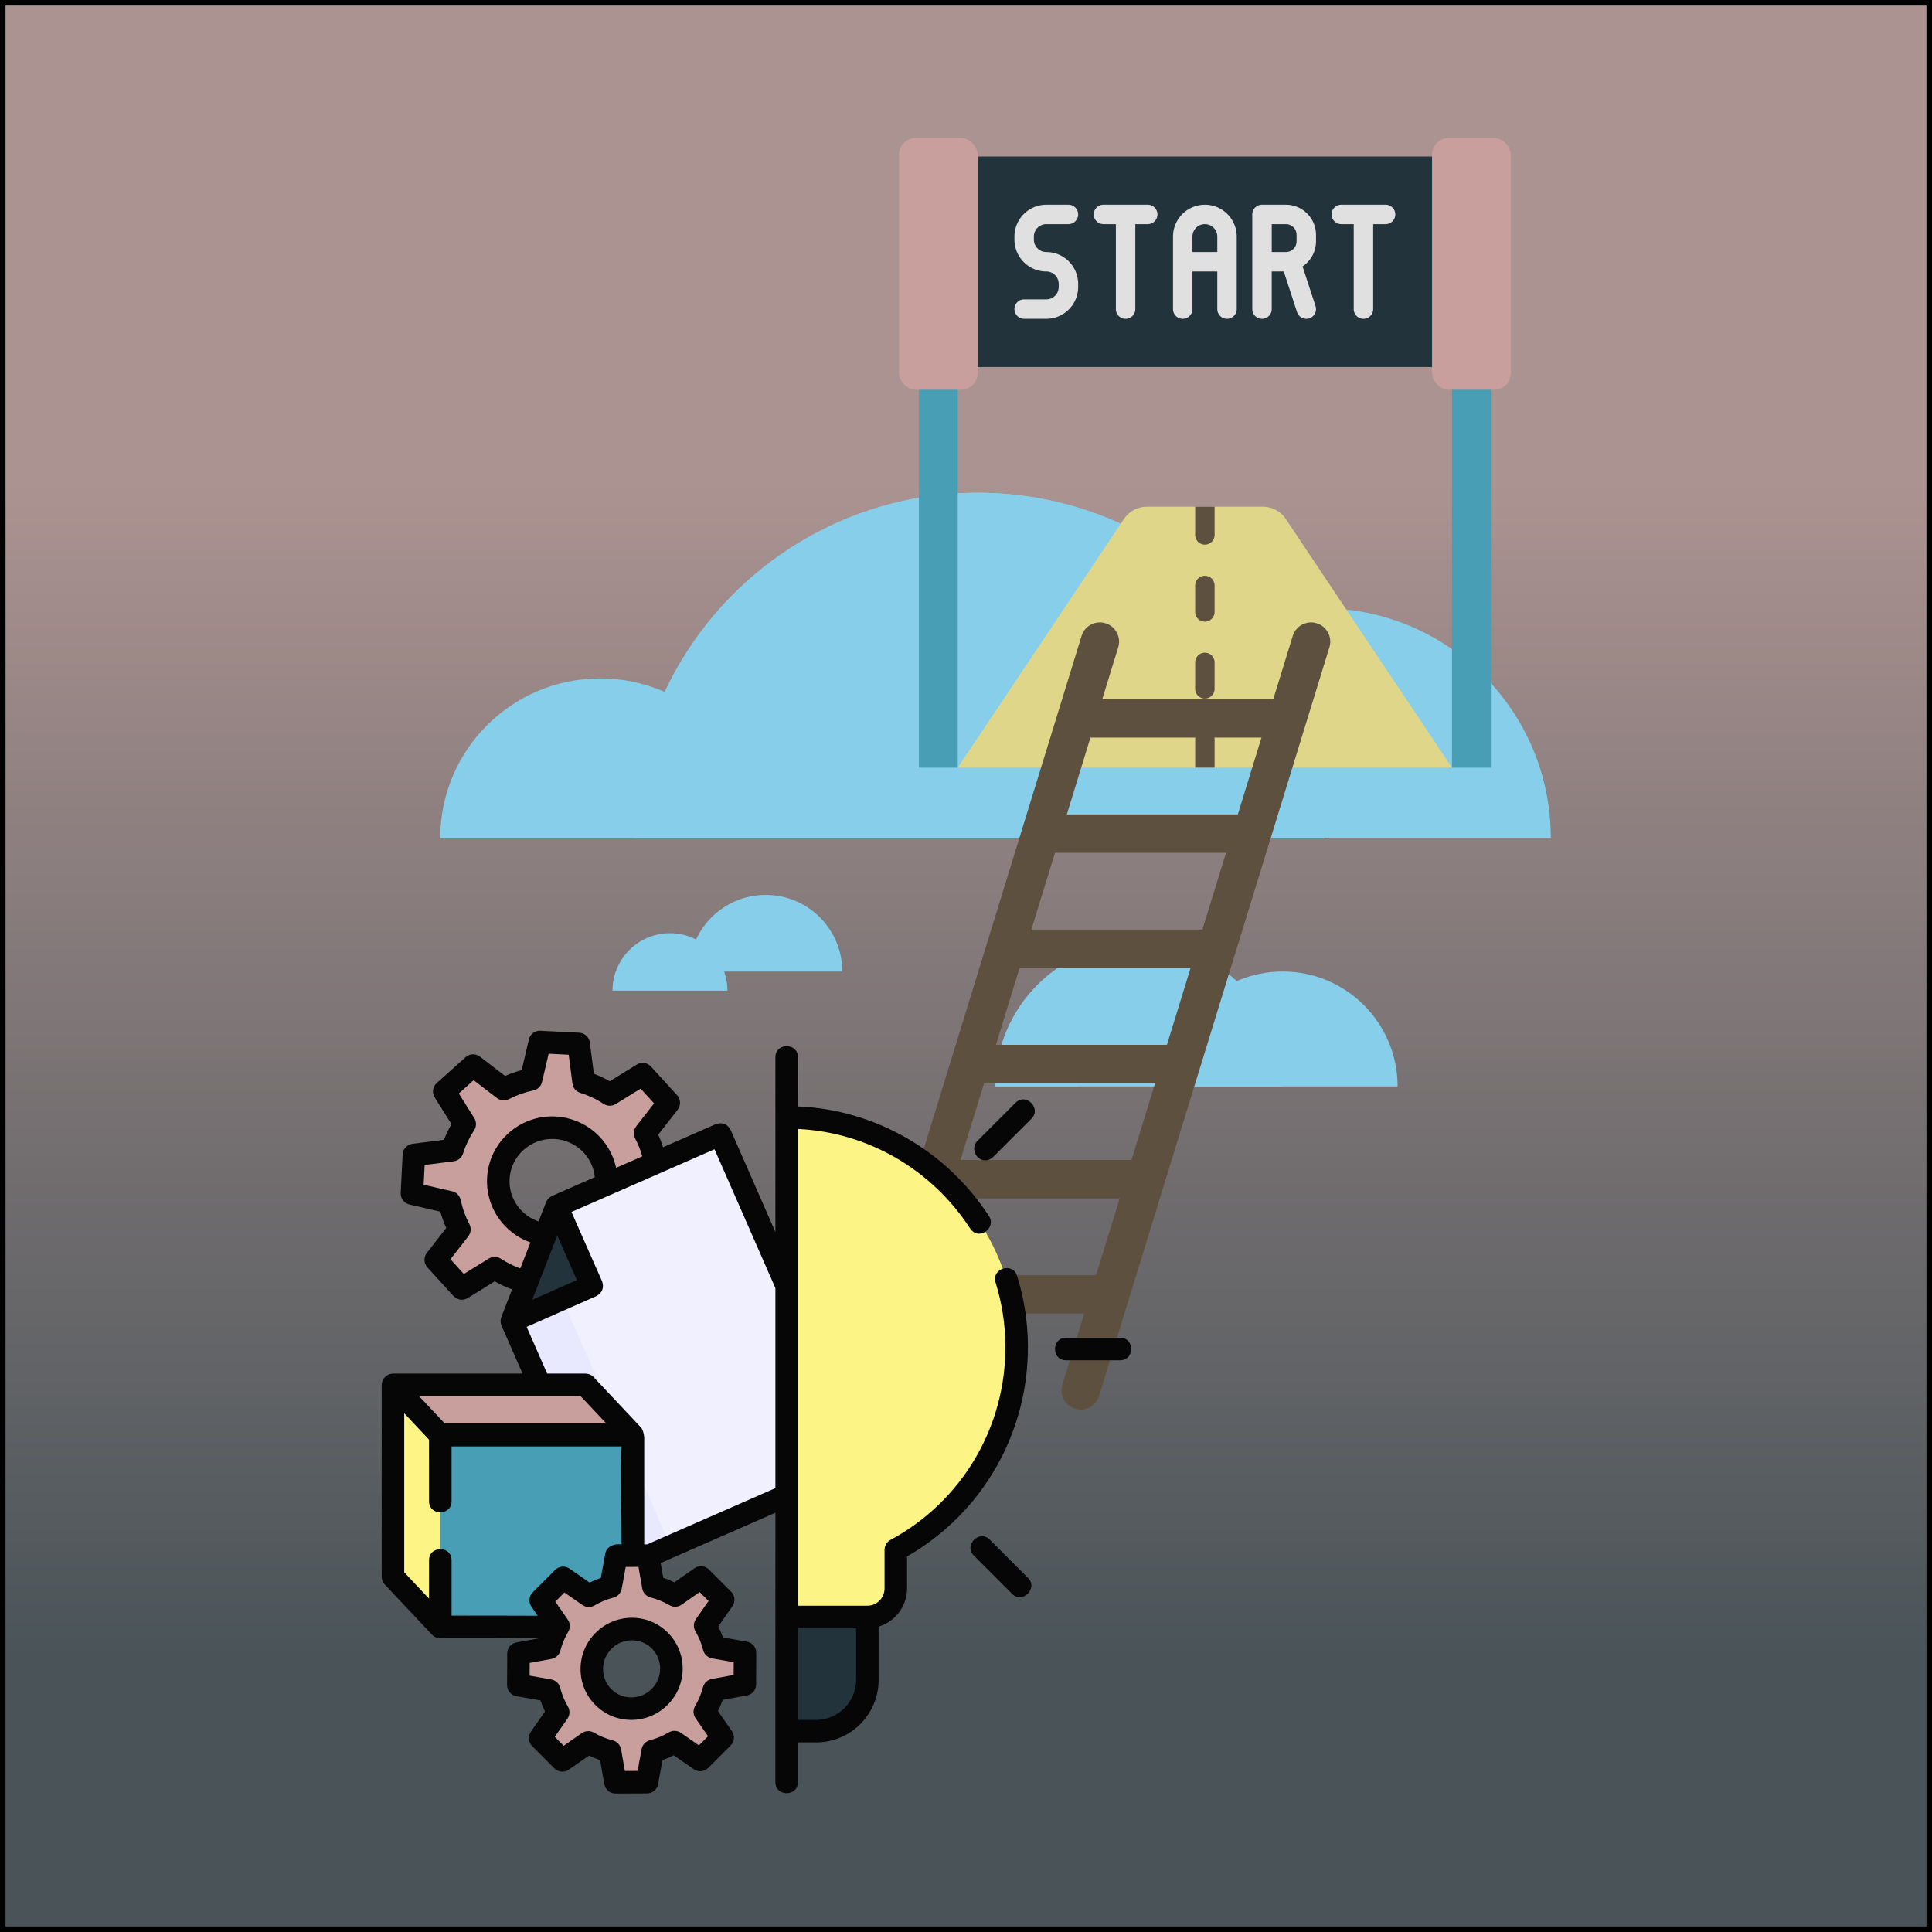 <?xml version="1.0" encoding="utf-8"?>
<svg viewBox="162.5 162.5 175 175" width="175" height="175" xmlns="http://www.w3.org/2000/svg" xmlns:xlink="http://www.w3.org/1999/xlink" xmlns:bx="https://boxy-svg.com">
  <rect x="162.5" y="162.5" width="175" height="175" fill="#808080" stroke="none"/>
  <defs>
    <linearGradient id="gradient-1-0" gradientUnits="userSpaceOnUse" x1="250" y1="162.5" x2="250" y2="337.5" xlink:href="#gradient-1"/>
    <linearGradient id="gradient-1" bx:pinned="true">
      <stop offset="0.25" style="stop-color: rgba(200, 159, 156, 0.89);"/>
      <stop offset="0.86" style="stop-color: rgba(34, 51, 59, 0.86);"/>
    </linearGradient>
  </defs>
  <rect x="162.5" y="162.5" width="175" height="175" style="stroke: rgb(0, 0, 0); fill: url(#gradient-1-0); fill-opacity: 0.67;"/>
  <path style="fill: rgb(135, 206, 235);" d="M 251.086 207.136 C 233.79 207.136 219.77 221.157 219.77 238.452 L 282.401 238.452 C 282.401 221.157 268.38 207.136 251.086 207.136 Z" data-original="#baefef" class="" id="path-6" bx:origin="-0.363047 -1.026185"/>
  <g transform="matrix(0.503, 0, 0, 0.503, 139.933, 94.316)" bx:origin="-0.053062 -0.597677">
    <path style="fill: rgb(135, 206, 235);" d="M 275.854 310.503 C 264.427 310.503 255.164 319.766 255.164 331.193 L 296.543 331.193 C 296.543 319.766 287.281 310.503 275.854 310.503 Z" data-original="#baefef" class="" id="path-1"/>
    <path style="fill: rgb(135, 206, 235);" d="M 182.75 296.71 C 175.133 296.71 168.957 302.885 168.957 310.503 L 196.544 310.503 C 196.543 302.885 190.368 296.71 182.75 296.71 Z" data-original="#baefef" class="" id="path-2"/>
    <path style="fill: rgb(135, 206, 235);" d="M 165.509 303.606 C 159.796 303.606 155.164 308.238 155.164 313.951 L 175.854 313.951 C 175.854 308.238 171.222 303.606 165.509 303.606 Z" data-original="#baefef" class="" id="path-3"/>
    <path style="fill: rgb(135, 206, 235);" d="M 249.992 305.331 C 235.709 305.331 224.13 316.91 224.13 331.193 L 275.854 331.193 C 275.854 316.91 264.275 305.331 249.992 305.331 Z" data-original="#baefef" class="" id="path-4"/>
    <path style="fill: rgb(135, 206, 235);" d="M 257.381 306.415 C 255.038 305.718 252.561 305.331 249.992 305.331 C 235.709 305.331 224.13 316.91 224.13 331.193 L 238.908 331.193 C 238.908 319.479 246.701 309.597 257.381 306.415 Z" data-original="#8de1e1" class="" id="path-5"/>
    <path style="fill: rgb(135, 206, 235);" d="M 282.75 245.07 C 259.897 245.07 241.371 263.596 241.371 286.449 L 324.13 286.449 C 324.13 263.595 305.604 245.07 282.75 245.07 Z" data-original="#baefef" class="" id="path14"/>
    <path style="fill: rgb(135, 206, 235);" d="M 152.943 257.72 C 137.03 257.72 124.13 270.62 124.13 286.534 L 181.757 286.534 C 181.757 270.62 168.857 257.72 152.943 257.72 Z" data-original="#8de1e1" class="" id="path16"/>
    <path style="fill: rgb(135, 206, 235);" d="M 238.726 226.907 C 233.088 225.228 227.127 224.296 220.944 224.296 C 186.571 224.296 158.706 252.161 158.706 286.533 L 194.27 286.533 C 194.271 258.345 213.024 234.563 238.726 226.907 Z" data-original="#8de1e1" class="" id="path20"/>
  </g>
  <g id="g10" transform="matrix(0.303, 0, 0, 0.303, 221.598, 220.602)"/>
  <g id="g48" transform="matrix(0.503, 0, 0, 0.503, 239.445, 171.327)" bx:origin="-0.846161 0">
    <g id="g46">
      <g id="g16">
        <path d="m16 10.635h96v37.909h-96z" fill="#22333b" data-original="#e64c3c" class="" id="path2"/>
        <g fill="#e0e0e0" id="g14">
          <path d="m35.444 22.815h3.987a1.75 1.75 0 0 0 0-3.5h-3.987a5.744 5.744 0 0 0 -5.737 5.738v.547a5.743 5.743 0 0 0 5.737 5.737 2.24 2.24 0 0 1 2.237 2.238v.549a2.24 2.24 0 0 1 -2.237 2.238h-3.987a1.75 1.75 0 0 0 0 3.5h3.987a5.744 5.744 0 0 0 5.737-5.738v-.549a5.744 5.744 0 0 0 -5.737-5.738 2.239 2.239 0 0 1 -2.237-2.237v-.549a2.24 2.24 0 0 1 2.237-2.236z" fill="#e0e0e0" data-original="#e0e0e0" class="" id="path4"/>
          <path d="m64 19.315a5.744 5.744 0 0 0 -5.737 5.738v13.061a1.75 1.75 0 0 0 3.5 0v-6.775h4.474v6.775a1.75 1.75 0 1 0 3.5 0v-13.061a5.744 5.744 0 0 0 -5.737-5.738zm-2.237 8.524v-2.786a2.237 2.237 0 1 1 4.474 0v2.786z" fill="#e0e0e0" data-original="#e0e0e0" class="" id="path6"/>
          <path d="m78.588 19.315h-4.3a1.75 1.75 0 0 0 -1.75 1.75v17.049a1.75 1.75 0 1 0 3.5 0v-6.775h2.168l2.394 7.319a1.75 1.75 0 0 0 3.327-1.088l-2.335-7.143a5.425 5.425 0 0 0 2.422-4.515v-1.169a5.434 5.434 0 0 0 -5.426-5.428zm-2.547 8.524v-5.024h2.547a1.93 1.93 0 0 1 1.928 1.928v1.169a1.929 1.929 0 0 1 -1.928 1.927z" fill="#e0e0e0" data-original="#e0e0e0" class="" id="path8"/>
          <path d="m53.709 19.315h-7.975a1.75 1.75 0 0 0 0 3.5h2.238v15.3a1.75 1.75 0 0 0 3.5 0v-15.3h2.237a1.75 1.75 0 0 0 0-3.5z" fill="#e0e0e0" data-original="#e0e0e0" class="" id="path10"/>
          <path d="m96.543 19.315h-7.974a1.75 1.75 0 0 0 0 3.5h2.237v15.3a1.75 1.75 0 0 0 3.5 0v-15.3h2.237a1.75 1.75 0 0 0 0-3.5z" fill="#e0e0e0" data-original="#e0e0e0" class="" id="path12"/>
        </g>
      </g>
      <g id="g30">
        <g id="g22">
          <path d="m12.5 48.544h7v72.151h-7z" fill="#489fb5" data-original="#f29c1f" class="" id="path18"/>
          <rect fill="#c89f9c" height="45.333" rx="3" width="14.182" x="8.909" y="7.302" data-original="#c93e2f" class="" id="rect20"/>
        </g>
        <g id="g28">
          <path d="m108.5 48.544h7v72.151h-7z" fill="#489fb5" data-original="#f29c1f" class="" id="path24"/>
          <rect fill="#c89f9c" height="45.333" rx="3" width="14.182" x="104.909" y="7.302" data-original="#c93e2f" class="" id="rect26"/>
        </g>
      </g>
      <g id="g44">
        <path d="m74.43 73.7h-20.86a4.971 4.971 0 0 0 -4.15 2.22l-29.92 44.77h89l-29.92-44.77a4.971 4.971 0 0 0 -4.15-2.22z" fill="#e0d68a" data-original="#9f9fa0" class="" id="path32"/>
        <g fill="#7f8284" id="g42">
          <path d="m65.75 78.78v-5.08h-3.5v5.08a1.75 1.75 0 0 0 3.5 0z" fill="#5e503f" data-original="#7f8284" class="" id="path34"/>
          <path d="m65.75 106.5v-4.76a1.75 1.75 0 0 0 -3.5 0v4.76a1.75 1.75 0 1 0 3.5 0z" fill="#5e503f" data-original="#7f8284" class="" id="path36"/>
          <path d="m64 113.86a1.752 1.752 0 0 0 -1.75 1.75v5.08h3.5v-5.08a1.752 1.752 0 0 0 -1.75-1.75z" fill="#5e503f" data-original="#7f8284" class="" id="path38"/>
          <path d="m65.75 92.648v-4.76a1.75 1.75 0 0 0 -3.5 0v4.76a1.75 1.75 0 0 0 3.5 0z" fill="#5e503f" data-original="#7f8284" class="" id="path40"/>
        </g>
      </g>
    </g>
  </g>
  <g id="g40" style="" transform="matrix(0.197, 0, 0, 0.197, 205.171, 261.098)" bx:origin="-0.977694 -0.618133">
    <g transform="matrix(1, 0, 0, 1, -281.172, -44.887)">
      <path style="" d="M 464.365 192.509 C 463.503 192.509 462.628 192.389 461.766 192.121 C 457.106 190.681 454.49 185.742 455.925 181.087 L 561.856 -163.189 C 563.287 -167.853 568.239 -170.482 572.886 -169.034 C 577.546 -167.594 580.162 -162.655 578.727 -158 L 472.797 186.276 C 471.633 190.07 468.137 192.509 464.365 192.509 Z" fill="#5e503f" data-original="#895438" class="" id="path-9"/>
      <path style="" d="M 561.469 192.509 C 560.607 192.509 559.732 192.389 558.87 192.121 C 554.21 190.681 551.594 185.742 553.029 181.087 L 658.96 -163.189 C 660.387 -167.853 665.339 -170.482 669.99 -169.034 C 674.65 -167.594 677.266 -162.655 675.831 -158 L 569.9 186.276 C 568.736 190.07 565.24 192.509 561.469 192.509 Z" fill="#5e503f" data-original="#895438" class="" id="path-10"/>
      <path style="" d="M 570.292 148.372 L 482.016 148.372 C 477.141 148.372 473.188 144.424 473.188 139.544 C 473.188 134.665 477.141 130.716 482.016 130.716 L 570.292 130.716 C 575.167 130.716 579.12 134.664 579.12 139.544 C 579.12 144.423 575.167 148.372 570.292 148.372 Z" fill="#5e503f" data-original="#794531" class="" id="path22"/>
      <path style="" d="M 586.568 95.406 L 498.292 95.406 C 493.417 95.406 489.464 91.458 489.464 86.578 C 489.464 81.699 493.417 77.75 498.292 77.75 L 586.568 77.75 C 591.443 77.75 595.396 81.698 595.396 86.578 C 595.395 91.458 591.443 95.406 586.568 95.406 Z" fill="#5e503f" data-original="#794531" class="" id="path-7"/>
      <path style="" d="M 603.58 42.44 L 515.304 42.44 C 510.429 42.44 506.476 38.492 506.476 33.612 C 506.476 28.733 510.429 24.784 515.304 24.784 L 603.58 24.784 C 608.455 24.784 612.408 28.732 612.408 33.612 C 612.407 38.492 608.455 42.44 603.58 42.44 Z" fill="#5e503f" data-original="#794531" class="" id="path26"/>
      <path style="" d="M 619.58 -10.525 L 531.304 -10.525 C 526.429 -10.525 522.476 -14.473 522.476 -19.353 C 522.476 -24.232 526.429 -28.181 531.304 -28.181 L 619.58 -28.181 C 624.455 -28.181 628.408 -24.233 628.408 -19.353 C 628.407 -14.473 624.455 -10.525 619.58 -10.525 Z" fill="#5e503f" data-original="#794531" class="" id="path28"/>
      <path style="" d="M 634.706 -63.491 L 546.43 -63.491 C 541.555 -63.491 537.602 -67.439 537.602 -72.319 C 537.602 -77.199 541.555 -81.147 546.43 -81.147 L 634.706 -81.147 C 639.581 -81.147 643.534 -77.199 643.534 -72.319 C 643.534 -67.439 639.581 -63.491 634.706 -63.491 Z" fill="#5e503f" data-original="#794531" class="" id="path30"/>
      <path style="" d="M 650.43 -116.456 L 562.154 -116.456 C 557.279 -116.456 553.326 -120.404 553.326 -125.284 C 553.326 -130.163 557.279 -134.112 562.154 -134.112 L 650.43 -134.112 C 655.305 -134.112 659.258 -130.164 659.258 -125.284 C 659.258 -120.404 655.305 -116.456 650.43 -116.456 Z" fill="#5e503f" data-original="#794531" class="" id="path-8"/>
    </g>
  </g>
  <g id="g-5" transform="matrix(-0.136, 0, 0, 0.136, 265.564, 255.862)" bx:origin="1 -1.169577">
    <g id="g-6">
      <g id="g-7">
        <g id="g-8">
          <g id="g32">
            <g id="g18">
              <g id="g4">
                <path d="m483.46 108.448-1.298-25.69-25.58-3.237c-1.957-6.212-4.77-12.029-8.291-17.331l13.653-21.745-19.215-17.241-20.415 15.677c-5.668-2.943-11.782-5.135-18.204-6.442l-5.823-24.939-25.878 1.31-3.279 25.399c-6.258 1.948-12.12 4.745-17.462 8.245l-21.892-13.539-17.379 19.09 15.776 20.257c-2.969 5.629-5.181 11.701-6.502 18.078l-25.123 5.8 1.298 25.69 25.58 3.237c1.957 6.212 4.77 12.029 8.291 17.331l-13.653 21.745 19.215 17.241 20.415-15.677c5.668 2.943 11.782 5.135 18.204 6.442l5.823 24.939 25.876-1.308 3.279-25.399c6.258-1.948 12.12-4.745 17.462-8.245l21.892 13.539 17.379-19.09-15.776-20.257c2.969-5.629 5.181-11.701 6.502-18.078zm-91.654 27.522c-19.847 1.003-36.743-14.157-37.738-33.86-.996-19.703 14.286-36.489 34.132-37.492s36.743 14.157 37.738 33.86-14.285 36.489-34.132 37.492z" fill="#c89f9c" data-original="#7974e3" class="" id="path-11"/>
              </g>
              <g id="g-9">
                <g id="g-10">
                  <path d="m182.511 287.026 162.199 71.115 72.219-164.718-29.813-76.537-109.046-47.811z" fill="#f0f0ff" data-original="#f0f0ff" class="" id="path-12"/>
                  <g id="g-11">
                    <path d="m376.929 193.423-65.77 150.008 33.551 14.71 72.219-164.718-18.747-48.13z" fill="#e8e8ff" data-original="#e8e8ff" class="" id="path-13"/>
                  </g>
                  <path d="m387.116 116.886-23.421 53.023 53.234 23.514z" fill="#22333b" data-original="#cfcfff" class="" id="path-14"/>
                </g>
              </g>
            </g>
            <g id="g-12">
              <g id="g26">
                <path d="m336.372 269.387h128.196v127.787h-128.196z" fill="#489fb5" data-original="#96e1ff" class="" id="path-15"/>
                <path d="m496.091 363.657-31.523 33.518v-127.788l31.523-33.518z" fill="#fdf486" data-original="#fdf486" class="" id="path-16"/>
                <path d="m464.568 269.387h-128.196l31.524-33.518h128.195z" fill="#c89f9c" data-original="#fd6dc3" class="" id="path-17"/>
              </g>
            </g>
            <path d="m383.269 485.993 14.813-14.827-12.026-17.226c2.684-4.578 4.661-9.458 5.94-14.483l20.602-3.636-.086-21.035-20.632-3.767c-1.32-5.034-3.337-9.926-6.058-14.521l11.886-17.15-14.934-14.921-17.14 11.902c-4.598-2.717-9.492-4.73-14.527-6.045l-3.785-20.629-21.035-.067-3.617 20.605c-5.024 1.283-9.902 3.265-14.478 5.953l-17.237-12.011-14.813 14.827 12.026 17.226c-2.684 4.578-4.661 9.458-5.94 14.483l-20.602 3.636.086 21.035 20.632 3.767c1.32 5.034 3.337 9.926 6.058 14.521l-11.886 17.15 14.935 14.921 17.14-11.902c4.598 2.717 9.492 4.73 14.527 6.045l3.785 20.629 21.035.067 3.617-20.605c5.024-1.283 9.902-3.265 14.478-5.953zm-64.77-42.3c-10.396-10.386-10.464-27.172-.153-37.493s27.097-10.267 37.493.119c10.395 10.386 10.464 27.172.153 37.493s-27.097 10.267-37.493-.119z" fill="#c89f9c" data-original="#7974e3" class="" id="path-18"/>
          </g>
          <g id="g38">
            <path d="m233.173 57.759c-1.225 0-2.452.01-3.683.04-81.725 1.934-148.012 69.471-148.785 151.521-.556 59.015 32.178 110.395 80.492 136.414v25.715c0 10.5 8.48 19.012 18.941 19.012h53.035z" fill="#fdf486" data-original="#fdf486" class="" id="path-19"/>
            <path d="m233.173 390.46h-53.035v41.938c0 18.838 15.271 34.109 34.109 34.109h18.926z" fill="#22333b" data-original="#cfcfff" class="" id="path-20"/>
          </g>
        </g>
        <g id="g-13">
          <path d="m391.996 439.456 20.602-3.636-.086-21.035-20.632-3.767c-1.32-5.034-3.337-9.926-6.058-14.521l11.886-17.15-14.935-14.921-17.14 11.901c-4.42-2.612-9.115-4.566-13.945-5.882 16.414 13.386 26.902 33.763 26.902 56.595 0 19.77-7.872 37.691-20.635 50.837 2.77-1.073 5.473-2.366 8.076-3.895l17.237 12.011 14.813-14.827-12.026-17.226c2.685-4.579 4.662-9.458 5.941-14.484z" fill="#c89f9c" data-original="#6b64e8" class="" id="path42"/>
        </g>
      </g>
      <g fill="#060606" id="g-14">
        <path d="m337.085 390.995c-.037-.001-.074-.001-.111-.001-9.053 0-17.549 3.516-23.933 9.905-6.41 6.416-9.92 14.958-9.883 24.053.037 9.075 3.603 17.615 10.041 24.047s14.98 9.99 24.055 10.019h.111c9.053 0 17.55-3.516 23.934-9.905 6.41-6.416 9.92-14.958 9.883-24.053-.037-9.074-3.603-17.614-10.04-24.046-6.44-6.432-14.983-9.99-24.057-10.019zm13.601 47.516c-3.564 3.567-8.322 5.562-13.386 5.507-5.088-.016-9.883-2.016-13.5-5.63-3.618-3.615-5.622-8.408-5.643-13.496-.021-5.068 1.931-9.823 5.495-13.391 3.563-3.567 8.34-5.54 13.385-5.507 5.088.017 9.883 2.016 13.501 5.631 3.618 3.614 5.622 8.407 5.642 13.495.021 5.069-1.93 9.823-5.494 13.391z" fill="#060606" data-original="#060606" class="" id="path50"/>
        <path d="m47.888 204.487h-36.166c-9.697 0-9.697 15 0 15h36.167c9.697 0 9.697-15-.001-15z" fill="#060606" data-original="#060606" class="" id="path54"/>
        <path d="m98.679 338.897-25.573 25.578c-6.857 6.857 3.751 17.464 10.607 10.605l25.573-25.578c6.857-6.857-3.751-17.463-10.607-10.605z" fill="#060606" data-original="#060606" class="" id="path56"/>
        <path d="m101.695 86.327c6.296 0 9.756-8.35 5.304-12.803l-25.574-25.578c-6.856-6.858-17.464 3.749-10.607 10.605l25.573 25.579c1.465 1.465 3.385 2.197 5.304 2.197z" fill="#060606" data-original="#060606" class="" id="path52"/>
        <path d="m503.563 235.495c-.194-3.912-3.536-7.126-7.472-7.126h-86.294l14.002-31.935c.787-1.794.831-3.909.12-5.734l-7.169-18.403c3.991-1.465 7.86-3.254 11.563-5.361l17.974 11.116c3.323 1.853 6.487 1.409 9.491-1.33l17.379-19.09c2.458-2.699 2.615-6.776.372-9.657l-12.906-16.572c1.582-3.531 2.89-7.171 3.915-10.89l20.61-4.758c3.542-.817 5.987-4.057 5.803-7.687l-1.298-25.689c-.183-3.63-2.943-6.605-6.548-7.062l-20.985-2.656c-1.394-3.596-3.063-7.085-4.993-10.439l11.169-17.788c1.941-3.092 1.375-7.133-1.343-9.57l-19.215-17.241c-2.688-2.412-6.713-2.565-9.577-.366l-16.761 12.871c-3.581-1.583-7.271-2.891-11.042-3.911l-4.768-20.42c-.826-3.533-4.071-5.989-7.682-5.785l-25.878 1.307c-3.623.183-6.595 2.933-7.06 6.53l-2.685 20.797c-3.649 1.396-7.189 3.068-10.591 5.005l-17.974-11.116c-3.071-1.898-7.06-1.341-9.491 1.33l-17.379 19.09c-2.458 2.699-2.615 6.776-.371 9.657l12.905 16.571c-1.23 2.746-2.278 5.562-3.173 8.425l-35.129-15.402c-4.359-1.442-7.652-.156-9.88 3.857l-29.818 68.009v-116.507c0-9.697-15-9.697-15 0v32.851c-51.404 2.173-98.814 29.333-127.275 73.11-5.11 7.859 7.025 16.713 12.576 8.176 25.694-39.521 68.383-64.111 114.699-66.275v317.533h-46.245c-6.309 0-11.441-5.164-11.441-11.512v-25.715c0-2.759-1.515-5.295-3.944-6.604-47.729-25.704-77.061-75.417-76.549-129.74.134-14.197 2.339-28.239 6.554-41.736 2.89-9.256-11.428-13.729-14.318-4.471-4.653 14.899-7.087 30.398-7.234 46.066-.55 58.397 30.178 111.967 80.492 140.893v21.307c0 12.006 8.004 22.168 18.941 25.419v35.53c0 22.943 18.666 41.609 41.609 41.609h12.136v26.533c0 9.697 15 9.697 15 0v-179.511l76.42 33.506-1.719 9.796c-2.523.857-4.986 1.87-7.375 3.034l-13.467-9.383c-2.981-2.078-7.024-1.72-9.593.853l-14.813 14.826c-2.569 2.571-2.924 6.614-.844 9.594l9.396 13.458c-1.162 2.391-2.173 4.854-3.028 7.379l-16.037 2.83c-3.596.635-6.211 3.766-6.197 7.416l.086 21.035c.015 3.611 2.601 6.699 6.153 7.348l16.134 2.945c.881 2.558 1.922 5.055 3.116 7.477l-9.264 13.366c-2.066 2.981-1.703 7.015.864 9.578l14.934 14.921c2.565 2.563 6.598 2.924 9.579.854l13.358-9.275c2.423 1.192 4.921 2.23 7.479 3.109l2.96 16.132c.652 3.552 3.742 6.135 7.353 6.146l21.035.066h.024c3.64 0 6.757-2.615 7.387-6.203l2.816-16.04c2.524-.857 4.986-1.87 7.375-3.034l13.466 9.383c2.982 2.079 7.025 1.721 9.593-.853l14.813-14.826c2.569-2.571 2.924-6.614.844-9.594l-9.396-13.458c1.162-2.391 2.173-4.854 3.028-7.379l16.037-2.83c3.595-.635 6.211-3.766 6.197-7.416l-.085-21.035c-.015-3.611-2.601-6.699-6.153-7.348l-15.166-2.768c21.465-.096 43.265-.099 64.461-.099 2.482.466 4.774-.276 6.876-2.227l31.523-33.519c1.308-1.392 2.037-3.229 2.037-5.139v-127.785c-.001-.126-.023-.248-.029-.374zm-24.822 7.874-17.089 18.171h-107.604l17.09-18.171zm-84.637-129.206c-.707-1.816-2.19-3.364-3.977-4.146l-28.466-12.481c1.359-13.669 12.666-24.707 26.918-25.427 15.705-.763 29.084 11.208 29.87 26.748.644 12.74-7.454 24.196-19.333 28.173zm-7.424 22.27 8.101 20.795 8.569 21.998-29.764-13.147zm-52.591-72.781-11.893-15.271 8.932-9.812 16.595 10.263c2.477 1.531 5.617 1.491 8.055-.105 4.837-3.17 10.08-5.645 15.581-7.357 2.799-.871 4.833-3.294 5.209-6.201l2.477-19.185 13.362-.675 4.398 18.837c.667 2.855 2.936 5.06 5.809 5.645 5.643 1.147 11.108 3.082 16.243 5.749 2.585 1.342 5.715 1.065 8.024-.708l15.475-11.884 9.876 8.861-10.293 16.394c-1.568 2.497-1.527 5.682.104 8.138 3.184 4.795 5.669 9.988 7.386 15.436.88 2.794 3.306 4.819 6.212 5.187l19.348 2.449.664 13.143-19.003 4.387c-2.854.658-5.063 2.919-5.657 5.786-1.158 5.594-3.107 11.011-5.792 16.101-1.375 2.608-1.095 5.78.716 8.107l11.894 15.272-8.933 9.812-16.595-10.263c-2.477-1.531-5.617-1.491-8.054.104-4.055 2.657-8.394 4.817-12.927 6.456l-6.742-17.307c17.784-6.289 29.842-23.635 28.867-42.911-1.203-23.801-21.66-42.183-45.607-40.971-20.086 1.015-36.336 15.499-40.344 34.189l-17.439-7.646c1.162-4.111 2.758-8.102 4.767-11.912 1.377-2.609 1.097-5.781-.715-8.108zm-119.842 395.355c-14.672 0-26.609-11.937-26.609-26.609v-34.438h38.745v61.047zm27.137-287.579 40.544-92.472 95.288 41.779-20.382 46.143c-1.455 4.355-.178 7.651 3.83 9.891l46.393 20.493-13.639 31.108h-25.523c-2.069 0-4.046.854-5.463 2.361l-31.523 33.519c-1.546 1.643-2.358 6.026-2.166 8.389v69.457l-1.968-.006-85.391-37.439zm163.689 258.104-14.38 2.538c-2.904.513-5.238 2.679-5.965 5.536-1.124 4.419-2.854 8.638-5.142 12.54-1.481 2.527-1.356 5.685.321 8.086l8.43 12.076-5.934 5.939-12.084-8.42c-2.403-1.675-5.562-1.796-8.087-.313-3.898 2.291-8.116 4.024-12.534 5.153-2.857.729-5.021 3.065-5.531 5.97l-2.525 14.383-8.488-.027-2.661-14.502c-.526-2.865-2.663-5.167-5.481-5.903-4.437-1.159-8.678-2.924-12.607-5.245-2.523-1.491-5.684-1.375-8.093.297l-11.994 8.327-6.07-6.063 8.317-12.001c1.669-2.409 1.783-5.57.289-8.093-2.325-3.929-4.094-8.169-5.257-12.604-.739-2.817-3.042-4.952-5.908-5.476l-14.504-2.648-.035-8.487 14.379-2.538c2.904-.513 5.238-2.679 5.965-5.536 1.124-4.419 2.854-8.638 5.142-12.54 1.481-2.527 1.356-5.685-.32-8.086l-8.431-12.076 5.934-5.939 12.083 8.42c2.402 1.676 5.561 1.797 8.086.313 3.902-2.291 8.119-4.025 12.536-5.153 2.857-.729 5.021-3.065 5.531-5.97l2.524-14.383 8.488.027 2.661 14.502c.526 2.865 2.663 5.167 5.481 5.903 4.438 1.159 8.679 2.924 12.607 5.245 2.524 1.492 5.686 1.376 8.093-.297l11.993-8.327 6.07 6.063-8.317 12.001c-1.67 2.409-1.783 5.57-.29 8.093 2.325 3.929 4.094 8.169 5.257 12.604.739 2.817 3.042 4.952 5.908 5.476l14.505 2.648zm67.016-51.301c-.003-7.385-.021-25.63-.021-25.63 0-9.697-15-9.697-15 0v36.939c-18.935.001-38.267.015-57.366.098l4.171-6.019c2.066-2.981 1.703-7.015-.863-9.578l-14.935-14.921c-2.566-2.563-6.599-2.924-9.579-.854l-13.357 9.275c-2.423-1.192-4.921-2.23-7.479-3.109l-2.96-16.132c-.945-5.15-6.382-6.815-10.853-6.158-.123-8.33.78-51.887 0-65.254h113.222v36.555c0 9.697 15 9.697 15 0 0 0 .023-28.199.023-41.106l16.5-17.544v105.892z" fill="#060606" data-original="#060606" class="" id="path48"/>
      </g>
    </g>
  </g>
  <g id="g-1" transform="matrix(0.303, 0, 0, 0.303, 221.598, 220.602)"/>
  <g id="g-2" transform="matrix(0.303, 0, 0, 0.303, 221.598, 220.602)"/>
  <g id="g-3" transform="matrix(0.303, 0, 0, 0.303, 221.598, 220.602)"/>
  <g id="g-4" transform="matrix(0.303, 0, 0, 0.303, 221.598, 220.602)"/>
  <g id="g50" transform="matrix(0.303, 0, 0, 0.303, 221.598, 220.602)"/>
  <g id="g52" transform="matrix(0.303, 0, 0, 0.303, 221.598, 220.602)"/>
  <g id="g54" transform="matrix(0.303, 0, 0, 0.303, 221.598, 220.602)"/>
  <g id="g56" transform="matrix(0.303, 0, 0, 0.303, 221.598, 220.602)"/>
  <g id="g58" transform="matrix(0.303, 0, 0, 0.303, 221.598, 220.602)"/>
  <g id="g60" transform="matrix(0.303, 0, 0, 0.303, 221.598, 220.602)"/>
  <g id="g62" transform="matrix(0.303, 0, 0, 0.303, 221.598, 220.602)"/>
  <g id="g64" transform="matrix(0.303, 0, 0, 0.303, 221.598, 220.602)"/>
  <g id="g66" transform="matrix(0.303, 0, 0, 0.303, 221.598, 220.602)"/>
  <g id="g68" transform="matrix(0.303, 0, 0, 0.303, 221.598, 220.602)"/>
  <g id="g70" transform="matrix(0.303, 0, 0, 0.303, 221.598, 220.602)"/>
  <g id="g34" transform="matrix(0.303, 0, 0, 0.303, 221.598, 220.602)"/>
</svg>